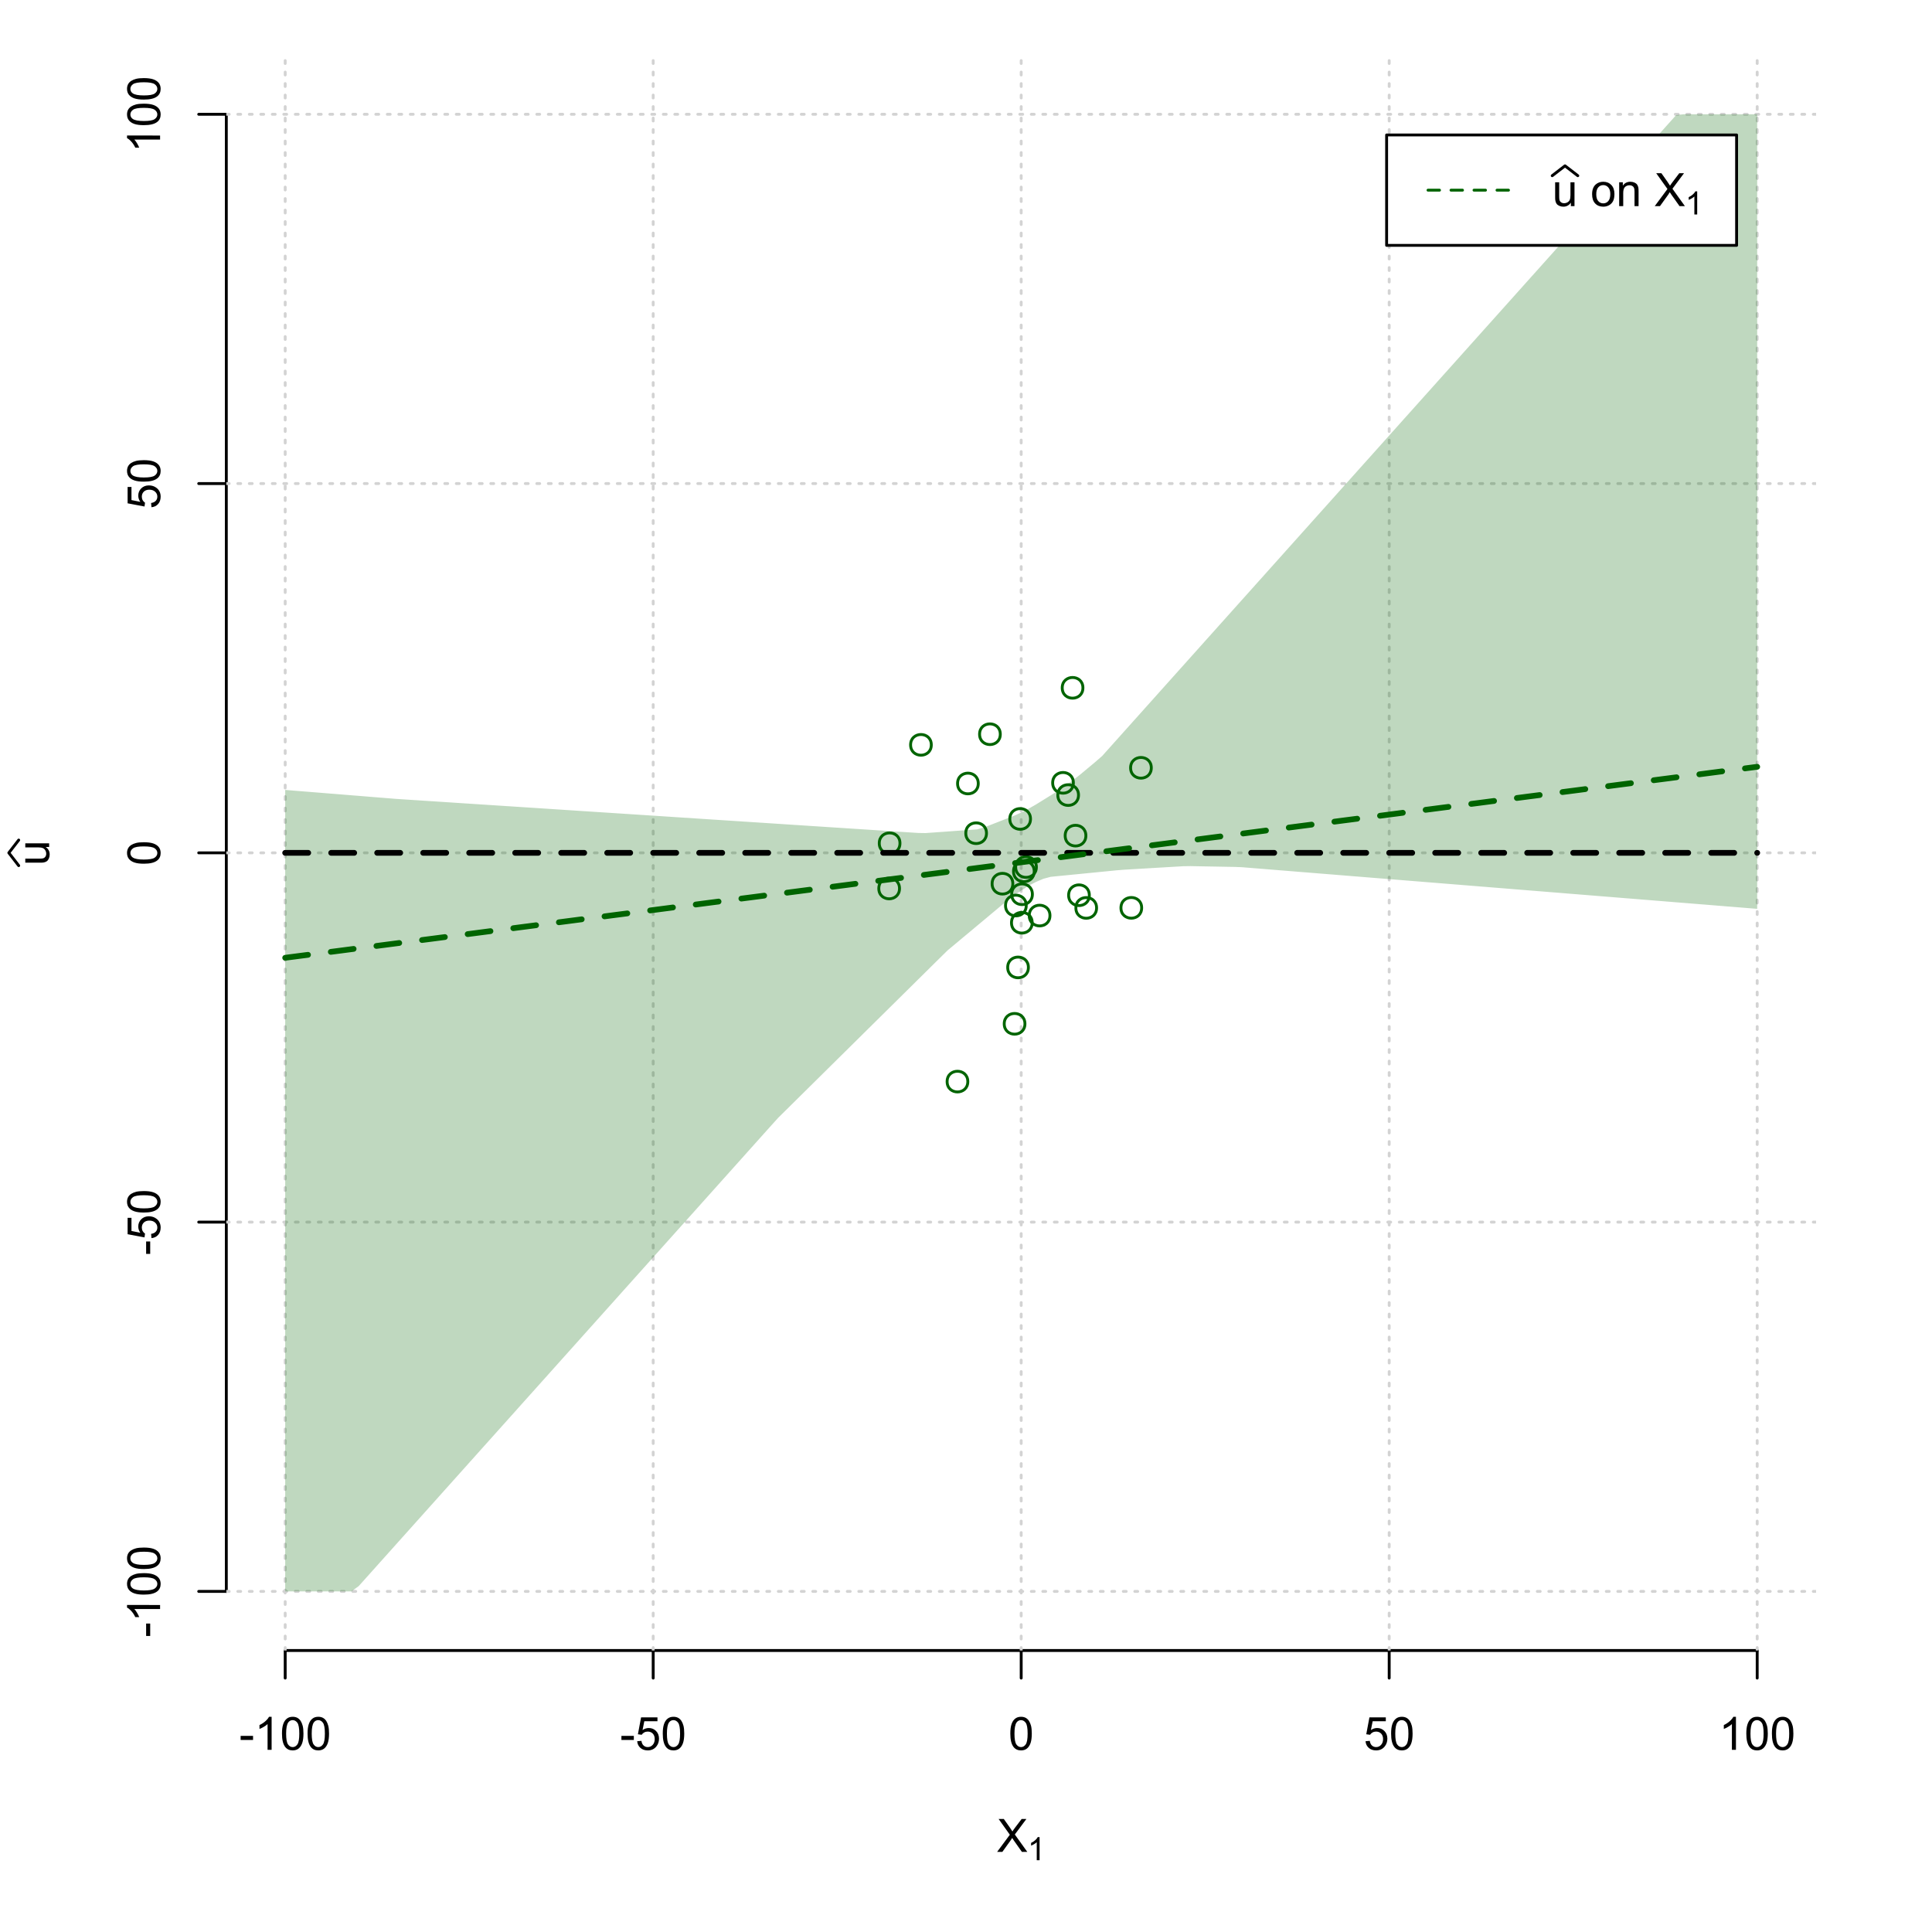 <?xml version="1.0" encoding="UTF-8"?>
<svg xmlns="http://www.w3.org/2000/svg" xmlns:xlink="http://www.w3.org/1999/xlink" width="504pt" height="504pt" viewBox="0 0 504 504" version="1.1">
<defs>
<g>
<symbol overflow="visible" id="glyph0-0">
<path style="stroke:none;" d="M 1.5 0 L 1.5 -7.5 L 7.5 -7.5 L 7.5 0 Z M 1.688 -0.188 L 7.312 -0.188 L 7.312 -7.312 L 1.688 -7.312 Z M 1.688 -0.188 "/>
</symbol>
<symbol overflow="visible" id="glyph0-1">
<path style="stroke:none;" d="M 0.055 0 L 3.375 -4.477 L 0.445 -8.59 L 1.797 -8.59 L 3.359 -6.387 C 3.68 -5.93 3.91 -5.578 4.047 -5.332 C 4.238 -5.645 4.465 -5.969 4.727 -6.312 L 6.457 -8.59 L 7.695 -8.59 L 4.676 -4.539 L 7.93 0 L 6.523 0 L 4.359 -3.062 C 4.238 -3.238 4.113 -3.43 3.984 -3.641 C 3.789 -3.324 3.652 -3.109 3.574 -2.992 L 1.418 0 Z M 0.055 0 "/>
</symbol>
<symbol overflow="visible" id="glyph0-2">
<path style="stroke:none;" d="M 0.383 -2.578 L 0.383 -3.641 L 3.621 -3.641 L 3.621 -2.578 Z M 0.383 -2.578 "/>
</symbol>
<symbol overflow="visible" id="glyph0-3">
<path style="stroke:none;" d="M 4.469 0 L 3.414 0 L 3.414 -6.719 C 3.16 -6.477 2.828 -6.234 2.414 -5.996 C 2 -5.75 1.629 -5.57 1.305 -5.449 L 1.305 -6.469 C 1.895 -6.742 2.41 -7.078 2.852 -7.477 C 3.293 -7.871 3.605 -8.254 3.789 -8.625 L 4.469 -8.625 Z M 4.469 0 "/>
</symbol>
<symbol overflow="visible" id="glyph0-4">
<path style="stroke:none;" d="M 0.5 -4.234 C 0.496 -5.246 0.602 -6.062 0.812 -6.688 C 1.02 -7.305 1.328 -7.785 1.742 -8.121 C 2.148 -8.457 2.668 -8.625 3.297 -8.625 C 3.758 -8.625 4.164 -8.531 4.512 -8.348 C 4.855 -8.16 5.141 -7.891 5.371 -7.543 C 5.594 -7.191 5.773 -6.766 5.906 -6.266 C 6.035 -5.762 6.098 -5.086 6.102 -4.234 C 6.098 -3.227 5.996 -2.414 5.789 -1.797 C 5.578 -1.176 5.266 -0.695 4.859 -0.359 C 4.445 -0.02 3.926 0.145 3.297 0.148 C 2.465 0.145 1.816 -0.148 1.348 -0.742 C 0.781 -1.457 0.496 -2.621 0.5 -4.234 Z M 1.582 -4.234 C 1.582 -2.824 1.746 -1.887 2.074 -1.418 C 2.402 -0.949 2.809 -0.715 3.297 -0.719 C 3.777 -0.715 4.184 -0.949 4.52 -1.422 C 4.848 -1.887 5.016 -2.824 5.016 -4.234 C 5.016 -5.648 4.848 -6.59 4.52 -7.055 C 4.184 -7.516 3.773 -7.746 3.289 -7.75 C 2.801 -7.746 2.414 -7.543 2.125 -7.137 C 1.762 -6.613 1.582 -5.645 1.582 -4.234 Z M 1.582 -4.234 "/>
</symbol>
<symbol overflow="visible" id="glyph0-5">
<path style="stroke:none;" d="M 0.5 -2.25 L 1.605 -2.344 C 1.684 -1.805 1.871 -1.398 2.176 -1.125 C 2.473 -0.852 2.836 -0.715 3.258 -0.719 C 3.766 -0.715 4.195 -0.906 4.547 -1.293 C 4.898 -1.672 5.074 -2.18 5.074 -2.82 C 5.074 -3.414 4.902 -3.891 4.566 -4.242 C 4.227 -4.59 3.785 -4.762 3.242 -4.766 C 2.898 -4.762 2.594 -4.684 2.32 -4.531 C 2.047 -4.375 1.832 -4.176 1.676 -3.93 L 0.688 -4.062 L 1.516 -8.473 L 5.789 -8.473 L 5.789 -7.465 L 2.359 -7.465 L 1.898 -5.156 C 2.414 -5.516 2.953 -5.695 3.523 -5.695 C 4.27 -5.695 4.902 -5.434 5.422 -4.914 C 5.934 -4.395 6.191 -3.727 6.195 -2.914 C 6.191 -2.133 5.965 -1.461 5.516 -0.898 C 4.961 -0.199 4.211 0.145 3.258 0.148 C 2.477 0.145 1.836 -0.07 1.344 -0.508 C 0.844 -0.941 0.562 -1.523 0.5 -2.25 Z M 0.5 -2.25 "/>
</symbol>
<symbol overflow="visible" id="glyph0-6">
<path style="stroke:none;" d="M 4.867 0 L 4.867 -0.914 C 4.379 -0.211 3.723 0.141 2.895 0.141 C 2.527 0.141 2.184 0.07 1.867 -0.07 C 1.547 -0.211 1.309 -0.387 1.156 -0.602 C 1 -0.812 0.895 -1.074 0.832 -1.383 C 0.785 -1.59 0.762 -1.918 0.766 -2.367 L 0.766 -6.223 L 1.82 -6.223 L 1.82 -2.773 C 1.816 -2.219 1.84 -1.848 1.887 -1.656 C 1.949 -1.379 2.09 -1.16 2.309 -1.004 C 2.523 -0.84 2.789 -0.762 3.105 -0.766 C 3.418 -0.762 3.715 -0.844 3.996 -1.008 C 4.273 -1.172 4.469 -1.391 4.586 -1.672 C 4.699 -1.949 4.758 -2.355 4.758 -2.891 L 4.758 -6.223 L 5.812 -6.223 L 5.812 0 Z M 4.867 0 "/>
</symbol>
<symbol overflow="visible" id="glyph0-7">
<path style="stroke:none;" d=""/>
</symbol>
<symbol overflow="visible" id="glyph0-8">
<path style="stroke:none;" d="M 0.398 -3.109 C 0.398 -4.262 0.719 -5.117 1.359 -5.672 C 1.895 -6.133 2.547 -6.363 3.316 -6.363 C 4.172 -6.363 4.871 -6.082 5.414 -5.52 C 5.953 -4.957 6.223 -4.184 6.227 -3.199 C 6.223 -2.398 6.102 -1.766 5.867 -1.309 C 5.625 -0.848 5.277 -0.492 4.82 -0.238 C 4.359 0.016 3.859 0.141 3.316 0.141 C 2.441 0.141 1.734 -0.137 1.203 -0.695 C 0.664 -1.254 0.398 -2.059 0.398 -3.109 Z M 1.484 -3.109 C 1.48 -2.309 1.656 -1.711 2.004 -1.32 C 2.348 -0.922 2.785 -0.727 3.316 -0.727 C 3.84 -0.727 4.273 -0.926 4.621 -1.324 C 4.969 -1.723 5.145 -2.328 5.145 -3.148 C 5.145 -3.914 4.969 -4.496 4.617 -4.895 C 4.266 -5.289 3.832 -5.488 3.316 -5.492 C 2.785 -5.488 2.348 -5.293 2.004 -4.898 C 1.656 -4.5 1.48 -3.902 1.484 -3.109 Z M 1.484 -3.109 "/>
</symbol>
<symbol overflow="visible" id="glyph0-9">
<path style="stroke:none;" d="M 0.789 0 L 0.789 -6.223 L 1.742 -6.223 L 1.742 -5.336 C 2.195 -6.02 2.855 -6.363 3.719 -6.363 C 4.09 -6.363 4.434 -6.293 4.754 -6.16 C 5.066 -6.023 5.305 -5.848 5.461 -5.633 C 5.617 -5.41 5.727 -5.152 5.789 -4.852 C 5.828 -4.656 5.848 -4.312 5.848 -3.828 L 5.848 0 L 4.793 0 L 4.793 -3.785 C 4.793 -4.215 4.75 -4.535 4.668 -4.75 C 4.586 -4.961 4.441 -5.129 4.234 -5.258 C 4.023 -5.383 3.777 -5.449 3.5 -5.449 C 3.047 -5.449 2.66 -5.305 2.332 -5.02 C 2.004 -4.734 1.84 -4.195 1.844 -3.398 L 1.844 0 Z M 0.789 0 "/>
</symbol>
<symbol overflow="visible" id="glyph1-0">
<path style="stroke:none;" d="M 1.051 0 L 1.051 -5.25 L 5.25 -5.25 L 5.25 0 Z M 1.18 -0.133 L 5.117 -0.133 L 5.117 -5.117 L 1.18 -5.117 Z M 1.18 -0.133 "/>
</symbol>
<symbol overflow="visible" id="glyph1-1">
<path style="stroke:none;" d="M 3.129 0 L 2.391 0 L 2.391 -4.703 C 2.211 -4.531 1.977 -4.363 1.691 -4.195 C 1.398 -4.023 1.141 -3.895 0.914 -3.812 L 0.914 -4.527 C 1.328 -4.719 1.688 -4.953 1.996 -5.234 C 2.305 -5.508 2.523 -5.777 2.652 -6.039 L 3.129 -6.039 Z M 3.129 0 "/>
</symbol>
<symbol overflow="visible" id="glyph2-0">
<path style="stroke:none;" d="M 0 -1.5 L -7.5 -1.5 L -7.5 -7.5 L 0 -7.5 Z M -0.188 -1.688 L -0.188 -7.312 L -7.312 -7.312 L -7.312 -1.688 Z M -0.188 -1.688 "/>
</symbol>
<symbol overflow="visible" id="glyph2-1">
<path style="stroke:none;" d="M 0 -4.867 L -0.914 -4.867 C -0.211 -4.379 0.141 -3.723 0.141 -2.895 C 0.141 -2.527 0.07 -2.184 -0.07 -1.867 C -0.211 -1.547 -0.387 -1.309 -0.598 -1.156 C -0.809 -1 -1.07 -0.895 -1.383 -0.832 C -1.59 -0.789 -1.918 -0.766 -2.367 -0.77 L -6.223 -0.77 L -6.223 -1.824 L -2.773 -1.824 C -2.219 -1.82 -1.848 -1.844 -1.656 -1.887 C -1.379 -1.949 -1.16 -2.09 -1.004 -2.309 C -0.84 -2.523 -0.762 -2.789 -0.766 -3.105 C -0.762 -3.418 -0.844 -3.715 -1.008 -3.996 C -1.172 -4.273 -1.391 -4.469 -1.672 -4.586 C -1.945 -4.699 -2.352 -4.758 -2.887 -4.758 L -6.223 -4.758 L -6.223 -5.812 L 0 -5.812 Z M 0 -4.867 "/>
</symbol>
<symbol overflow="visible" id="glyph2-2">
<path style="stroke:none;" d="M -2.578 -0.383 L -3.641 -0.383 L -3.641 -3.621 L -2.578 -3.621 Z M -2.578 -0.383 "/>
</symbol>
<symbol overflow="visible" id="glyph2-3">
<path style="stroke:none;" d="M 0 -4.469 L 0 -3.414 L -6.719 -3.418 C -6.477 -3.16 -6.234 -2.828 -5.996 -2.418 C -5.75 -2.004 -5.57 -1.633 -5.449 -1.309 L -6.469 -1.309 C -6.742 -1.895 -7.078 -2.41 -7.477 -2.852 C -7.871 -3.293 -8.254 -3.605 -8.625 -3.793 L -8.625 -4.473 Z M 0 -4.469 "/>
</symbol>
<symbol overflow="visible" id="glyph2-4">
<path style="stroke:none;" d="M -4.234 -0.5 C -5.246 -0.496 -6.062 -0.602 -6.688 -0.812 C -7.305 -1.02 -7.785 -1.328 -8.121 -1.742 C -8.457 -2.152 -8.625 -2.672 -8.625 -3.301 C -8.625 -3.758 -8.531 -4.164 -8.348 -4.512 C -8.16 -4.859 -7.891 -5.145 -7.543 -5.371 C -7.191 -5.594 -6.766 -5.773 -6.266 -5.906 C -5.762 -6.035 -5.086 -6.098 -4.234 -6.102 C -3.223 -6.098 -2.41 -5.996 -1.793 -5.789 C -1.176 -5.578 -0.695 -5.266 -0.359 -4.859 C -0.02 -4.445 0.145 -3.926 0.148 -3.297 C 0.145 -2.465 -0.148 -1.816 -0.742 -1.348 C -1.457 -0.781 -2.621 -0.496 -4.234 -0.5 Z M -4.234 -1.582 C -2.824 -1.582 -1.887 -1.746 -1.418 -2.074 C -0.949 -2.402 -0.715 -2.809 -0.719 -3.297 C -0.715 -3.777 -0.949 -4.184 -1.422 -4.52 C -1.887 -4.848 -2.824 -5.016 -4.234 -5.016 C -5.648 -5.016 -6.59 -4.848 -7.055 -4.52 C -7.516 -4.188 -7.746 -3.777 -7.75 -3.289 C -7.746 -2.801 -7.543 -2.414 -7.137 -2.129 C -6.613 -1.762 -5.645 -1.582 -4.234 -1.582 Z M -4.234 -1.582 "/>
</symbol>
<symbol overflow="visible" id="glyph2-5">
<path style="stroke:none;" d="M -2.25 -0.5 L -2.344 -1.605 C -1.805 -1.684 -1.398 -1.871 -1.125 -2.176 C -0.852 -2.473 -0.715 -2.836 -0.719 -3.258 C -0.715 -3.766 -0.906 -4.195 -1.293 -4.547 C -1.672 -4.898 -2.18 -5.074 -2.816 -5.074 C -3.414 -5.074 -3.891 -4.902 -4.242 -4.566 C -4.59 -4.227 -4.762 -3.785 -4.766 -3.242 C -4.762 -2.898 -4.684 -2.594 -4.531 -2.32 C -4.375 -2.047 -4.176 -1.832 -3.93 -1.676 L -4.062 -0.688 L -8.473 -1.52 L -8.473 -5.789 L -7.465 -5.789 L -7.465 -2.363 L -5.156 -1.898 C -5.516 -2.414 -5.695 -2.953 -5.695 -3.523 C -5.695 -4.27 -5.434 -4.902 -4.914 -5.422 C -4.395 -5.934 -3.727 -6.191 -2.91 -6.195 C -2.133 -6.191 -1.461 -5.965 -0.895 -5.516 C -0.199 -4.961 0.145 -4.211 0.148 -3.258 C 0.145 -2.477 -0.07 -1.836 -0.508 -1.344 C -0.941 -0.848 -1.523 -0.566 -2.25 -0.5 Z M -2.25 -0.5 "/>
</symbol>
</g>
<clipPath id="clip1">
  <path d="M 74 14.398 L 75 14.398 L 75 430.559 L 74 430.559 Z M 74 14.398 "/>
</clipPath>
<clipPath id="clip2">
  <path d="M 170 14.398 L 171 14.398 L 171 430.559 L 170 430.559 Z M 170 14.398 "/>
</clipPath>
<clipPath id="clip3">
  <path d="M 266 14.398 L 267 14.398 L 267 430.559 L 266 430.559 Z M 266 14.398 "/>
</clipPath>
<clipPath id="clip4">
  <path d="M 362 14.398 L 363 14.398 L 363 430.559 L 362 430.559 Z M 362 14.398 "/>
</clipPath>
<clipPath id="clip5">
  <path d="M 458 14.398 L 459 14.398 L 459 430.559 L 458 430.559 Z M 458 14.398 "/>
</clipPath>
<clipPath id="clip6">
  <path d="M 59.039 414 L 473.758 414 L 473.758 416 L 59.039 416 Z M 59.039 414 "/>
</clipPath>
<clipPath id="clip7">
  <path d="M 59.039 318 L 473.758 318 L 473.758 320 L 59.039 320 Z M 59.039 318 "/>
</clipPath>
<clipPath id="clip8">
  <path d="M 59.039 222 L 473.758 222 L 473.758 223 L 59.039 223 Z M 59.039 222 "/>
</clipPath>
<clipPath id="clip9">
  <path d="M 59.039 125 L 473.758 125 L 473.758 127 L 59.039 127 Z M 59.039 125 "/>
</clipPath>
<clipPath id="clip10">
  <path d="M 59.039 29 L 473.758 29 L 473.758 31 L 59.039 31 Z M 59.039 29 "/>
</clipPath>
</defs>
<g id="surface1656">
<rect x="0" y="0" width="504" height="504" style="fill:rgb(100%,100%,100%);fill-opacity:1;stroke:none;"/>
<g style="fill:rgb(0%,0%,0%);fill-opacity:1;">
  <use xlink:href="#glyph0-1" x="260.062" y="483.102"/>
</g>
<g style="fill:rgb(0%,0%,0%);fill-opacity:1;">
  <use xlink:href="#glyph1-1" x="268.066" y="485.281"/>
</g>
<g style="fill:rgb(0%,0%,0%);fill-opacity:1;">
  <use xlink:href="#glyph2-1" x="12.82" y="225.816"/>
</g>
<path style="fill:none;stroke-width:0.75;stroke-linecap:round;stroke-linejoin:round;stroke:rgb(0%,0%,0%);stroke-opacity:1;stroke-miterlimit:10;" d="M 4.879 225.816 L 2.301 222.48 L 4.879 219.145 "/>
<path style="fill:none;stroke-width:0.75;stroke-linecap:round;stroke-linejoin:round;stroke:rgb(0%,0%,0%);stroke-opacity:1;stroke-miterlimit:10;" d="M 74.398 430.559 L 458.398 430.559 "/>
<path style="fill:none;stroke-width:0.75;stroke-linecap:round;stroke-linejoin:round;stroke:rgb(0%,0%,0%);stroke-opacity:1;stroke-miterlimit:10;" d="M 74.398 430.559 L 74.398 437.762 "/>
<path style="fill:none;stroke-width:0.75;stroke-linecap:round;stroke-linejoin:round;stroke:rgb(0%,0%,0%);stroke-opacity:1;stroke-miterlimit:10;" d="M 170.398 430.559 L 170.398 437.762 "/>
<path style="fill:none;stroke-width:0.75;stroke-linecap:round;stroke-linejoin:round;stroke:rgb(0%,0%,0%);stroke-opacity:1;stroke-miterlimit:10;" d="M 266.398 430.559 L 266.398 437.762 "/>
<path style="fill:none;stroke-width:0.75;stroke-linecap:round;stroke-linejoin:round;stroke:rgb(0%,0%,0%);stroke-opacity:1;stroke-miterlimit:10;" d="M 362.398 430.559 L 362.398 437.762 "/>
<path style="fill:none;stroke-width:0.75;stroke-linecap:round;stroke-linejoin:round;stroke:rgb(0%,0%,0%);stroke-opacity:1;stroke-miterlimit:10;" d="M 458.398 430.559 L 458.398 437.762 "/>
<g style="fill:rgb(0%,0%,0%);fill-opacity:1;">
  <use xlink:href="#glyph0-2" x="62.391" y="456.48"/>
  <use xlink:href="#glyph0-3" x="66.387" y="456.48"/>
  <use xlink:href="#glyph0-4" x="73.061" y="456.48"/>
  <use xlink:href="#glyph0-4" x="79.734" y="456.48"/>
</g>
<g style="fill:rgb(0%,0%,0%);fill-opacity:1;">
  <use xlink:href="#glyph0-2" x="161.727" y="456.48"/>
  <use xlink:href="#glyph0-5" x="165.723" y="456.48"/>
  <use xlink:href="#glyph0-4" x="172.396" y="456.48"/>
</g>
<g style="fill:rgb(0%,0%,0%);fill-opacity:1;">
  <use xlink:href="#glyph0-4" x="263.062" y="456.48"/>
</g>
<g style="fill:rgb(0%,0%,0%);fill-opacity:1;">
  <use xlink:href="#glyph0-5" x="355.727" y="456.48"/>
  <use xlink:href="#glyph0-4" x="362.4" y="456.48"/>
</g>
<g style="fill:rgb(0%,0%,0%);fill-opacity:1;">
  <use xlink:href="#glyph0-3" x="448.387" y="456.48"/>
  <use xlink:href="#glyph0-4" x="455.061" y="456.48"/>
  <use xlink:href="#glyph0-4" x="461.734" y="456.48"/>
</g>
<path style="fill:none;stroke-width:0.75;stroke-linecap:round;stroke-linejoin:round;stroke:rgb(0%,0%,0%);stroke-opacity:1;stroke-miterlimit:10;" d="M 59.039 415.148 L 59.039 29.812 "/>
<path style="fill:none;stroke-width:0.75;stroke-linecap:round;stroke-linejoin:round;stroke:rgb(0%,0%,0%);stroke-opacity:1;stroke-miterlimit:10;" d="M 59.039 415.148 L 51.84 415.148 "/>
<path style="fill:none;stroke-width:0.75;stroke-linecap:round;stroke-linejoin:round;stroke:rgb(0%,0%,0%);stroke-opacity:1;stroke-miterlimit:10;" d="M 59.039 318.812 L 51.84 318.812 "/>
<path style="fill:none;stroke-width:0.75;stroke-linecap:round;stroke-linejoin:round;stroke:rgb(0%,0%,0%);stroke-opacity:1;stroke-miterlimit:10;" d="M 59.039 222.48 L 51.84 222.48 "/>
<path style="fill:none;stroke-width:0.75;stroke-linecap:round;stroke-linejoin:round;stroke:rgb(0%,0%,0%);stroke-opacity:1;stroke-miterlimit:10;" d="M 59.039 126.148 L 51.84 126.148 "/>
<path style="fill:none;stroke-width:0.75;stroke-linecap:round;stroke-linejoin:round;stroke:rgb(0%,0%,0%);stroke-opacity:1;stroke-miterlimit:10;" d="M 59.039 29.812 L 51.84 29.812 "/>
<g style="fill:rgb(0%,0%,0%);fill-opacity:1;">
  <use xlink:href="#glyph2-2" x="41.762" y="427.156"/>
  <use xlink:href="#glyph2-3" x="41.762" y="423.16"/>
  <use xlink:href="#glyph2-4" x="41.762" y="416.486"/>
  <use xlink:href="#glyph2-4" x="41.762" y="409.812"/>
</g>
<g style="fill:rgb(0%,0%,0%);fill-opacity:1;">
  <use xlink:href="#glyph2-2" x="41.762" y="327.484"/>
  <use xlink:href="#glyph2-5" x="41.762" y="323.488"/>
  <use xlink:href="#glyph2-4" x="41.762" y="316.814"/>
</g>
<g style="fill:rgb(0%,0%,0%);fill-opacity:1;">
  <use xlink:href="#glyph2-4" x="41.762" y="225.816"/>
</g>
<g style="fill:rgb(0%,0%,0%);fill-opacity:1;">
  <use xlink:href="#glyph2-5" x="41.762" y="132.82"/>
  <use xlink:href="#glyph2-4" x="41.762" y="126.146"/>
</g>
<g style="fill:rgb(0%,0%,0%);fill-opacity:1;">
  <use xlink:href="#glyph2-3" x="41.762" y="39.824"/>
  <use xlink:href="#glyph2-4" x="41.762" y="33.15"/>
  <use xlink:href="#glyph2-4" x="41.762" y="26.477"/>
</g>
<g clip-path="url(#clip1)" clip-rule="nonzero">
<path style="fill:none;stroke-width:0.75;stroke-linecap:round;stroke-linejoin:round;stroke:rgb(82.745%,82.745%,82.745%);stroke-opacity:1;stroke-dasharray:0.75,2.25;stroke-miterlimit:10;" d="M 74.398 430.559 L 74.398 14.398 "/>
</g>
<g clip-path="url(#clip2)" clip-rule="nonzero">
<path style="fill:none;stroke-width:0.75;stroke-linecap:round;stroke-linejoin:round;stroke:rgb(82.745%,82.745%,82.745%);stroke-opacity:1;stroke-dasharray:0.75,2.25;stroke-miterlimit:10;" d="M 170.398 430.559 L 170.398 14.398 "/>
</g>
<g clip-path="url(#clip3)" clip-rule="nonzero">
<path style="fill:none;stroke-width:0.75;stroke-linecap:round;stroke-linejoin:round;stroke:rgb(82.745%,82.745%,82.745%);stroke-opacity:1;stroke-dasharray:0.75,2.25;stroke-miterlimit:10;" d="M 266.398 430.559 L 266.398 14.398 "/>
</g>
<g clip-path="url(#clip4)" clip-rule="nonzero">
<path style="fill:none;stroke-width:0.75;stroke-linecap:round;stroke-linejoin:round;stroke:rgb(82.745%,82.745%,82.745%);stroke-opacity:1;stroke-dasharray:0.75,2.25;stroke-miterlimit:10;" d="M 362.398 430.559 L 362.398 14.398 "/>
</g>
<g clip-path="url(#clip5)" clip-rule="nonzero">
<path style="fill:none;stroke-width:0.75;stroke-linecap:round;stroke-linejoin:round;stroke:rgb(82.745%,82.745%,82.745%);stroke-opacity:1;stroke-dasharray:0.75,2.25;stroke-miterlimit:10;" d="M 458.398 430.559 L 458.398 14.398 "/>
</g>
<g clip-path="url(#clip6)" clip-rule="nonzero">
<path style="fill:none;stroke-width:0.75;stroke-linecap:round;stroke-linejoin:round;stroke:rgb(82.745%,82.745%,82.745%);stroke-opacity:1;stroke-dasharray:0.75,2.25;stroke-miterlimit:10;" d="M 59.039 415.148 L 473.762 415.148 "/>
</g>
<g clip-path="url(#clip7)" clip-rule="nonzero">
<path style="fill:none;stroke-width:0.75;stroke-linecap:round;stroke-linejoin:round;stroke:rgb(82.745%,82.745%,82.745%);stroke-opacity:1;stroke-dasharray:0.75,2.25;stroke-miterlimit:10;" d="M 59.039 318.812 L 473.762 318.812 "/>
</g>
<g clip-path="url(#clip8)" clip-rule="nonzero">
<path style="fill:none;stroke-width:0.75;stroke-linecap:round;stroke-linejoin:round;stroke:rgb(82.745%,82.745%,82.745%);stroke-opacity:1;stroke-dasharray:0.75,2.25;stroke-miterlimit:10;" d="M 59.039 222.48 L 473.762 222.48 "/>
</g>
<g clip-path="url(#clip9)" clip-rule="nonzero">
<path style="fill:none;stroke-width:0.75;stroke-linecap:round;stroke-linejoin:round;stroke:rgb(82.745%,82.745%,82.745%);stroke-opacity:1;stroke-dasharray:0.75,2.25;stroke-miterlimit:10;" d="M 59.039 126.148 L 473.762 126.148 "/>
</g>
<g clip-path="url(#clip10)" clip-rule="nonzero">
<path style="fill:none;stroke-width:0.75;stroke-linecap:round;stroke-linejoin:round;stroke:rgb(82.745%,82.745%,82.745%);stroke-opacity:1;stroke-dasharray:0.75,2.25;stroke-miterlimit:10;" d="M 59.039 29.812 L 473.762 29.812 "/>
</g>
<path style=" stroke:none;fill-rule:nonzero;fill:rgb(0%,39.216%,0%);fill-opacity:0.251;" d="M 74.398 190.559 L 74.398 206.066 L 76.32 206.223 L 78.238 206.379 L 80.16 206.535 L 82.078 206.688 L 85.922 207 L 87.84 207.152 L 89.762 207.309 L 91.68 207.465 L 93.602 207.617 L 95.52 207.773 L 97.441 207.93 L 99.359 208.086 L 101.281 208.238 L 103.199 208.395 L 105.121 208.523 L 107.039 208.648 L 108.961 208.773 L 110.879 208.898 L 112.801 209.023 L 114.719 209.148 L 116.641 209.273 L 118.559 209.402 L 120.48 209.527 L 122.398 209.652 L 124.32 209.777 L 126.238 209.902 L 128.16 210.027 L 130.078 210.152 L 133.922 210.402 L 135.84 210.527 L 137.762 210.652 L 139.68 210.777 L 141.602 210.902 L 143.52 211.027 L 145.441 211.152 L 147.359 211.281 L 149.281 211.406 L 151.199 211.531 L 153.121 211.656 L 155.039 211.781 L 156.961 211.906 L 158.879 212.031 L 160.801 212.156 L 162.719 212.281 L 164.641 212.406 L 166.559 212.531 L 168.48 212.656 L 170.398 212.781 L 172.32 212.906 L 174.238 213.031 L 176.16 213.16 L 178.078 213.285 L 181.922 213.535 L 183.84 213.66 L 185.762 213.785 L 187.68 213.91 L 189.602 214.035 L 191.52 214.16 L 193.441 214.285 L 195.359 214.41 L 197.281 214.535 L 199.199 214.66 L 201.121 214.785 L 203.039 214.91 L 204.961 215.039 L 206.879 215.164 L 208.801 215.289 L 210.719 215.414 L 212.641 215.539 L 214.559 215.664 L 216.48 215.789 L 218.398 215.914 L 220.32 216.039 L 222.238 216.164 L 224.16 216.289 L 226.078 216.414 L 229.922 216.664 L 231.84 216.789 L 233.762 216.918 L 235.68 217.043 L 237.602 217.168 L 239.52 217.293 L 241.441 217.324 L 243.359 217.188 L 245.281 217.051 L 247.199 216.914 L 249.121 216.773 L 251.039 216.637 L 252.961 216.5 L 254.879 216.363 L 256.801 215.82 L 258.719 215.074 L 260.641 214.324 L 262.559 213.574 L 264.48 212.824 L 266.398 211.973 L 268.32 210.973 L 270.238 209.875 L 272.16 208.688 L 274.078 207.5 L 276 206.309 L 277.922 205.027 L 279.84 203.566 L 281.762 202.082 L 283.68 200.48 L 285.602 198.883 L 287.52 197.215 L 289.441 195.07 L 291.359 192.926 L 293.281 190.781 L 295.199 188.641 L 297.121 186.496 L 299.039 184.352 L 300.961 182.207 L 302.879 180.062 L 304.801 177.918 L 306.719 175.777 L 308.641 173.633 L 310.559 171.488 L 312.48 169.344 L 314.398 167.199 L 316.32 165.059 L 318.238 162.914 L 320.16 160.77 L 322.078 158.625 L 324 156.48 L 325.922 154.34 L 327.84 152.195 L 329.762 150.051 L 331.68 147.906 L 333.602 145.762 L 335.52 143.617 L 337.441 141.477 L 339.359 139.332 L 341.281 137.188 L 343.199 135.043 L 345.121 132.898 L 347.039 130.758 L 348.961 128.613 L 350.879 126.469 L 352.801 124.324 L 354.719 122.18 L 356.641 120.035 L 358.559 117.895 L 360.48 115.75 L 362.398 113.605 L 364.32 111.461 L 366.238 109.316 L 368.16 107.176 L 370.078 105.031 L 373.922 100.742 L 375.84 98.598 L 377.762 96.453 L 379.68 94.312 L 381.602 92.168 L 383.52 90.023 L 385.441 87.879 L 387.359 85.734 L 389.281 83.594 L 391.199 81.449 L 393.121 79.305 L 395.039 77.16 L 396.961 75.016 L 398.879 72.871 L 400.801 70.73 L 402.719 68.586 L 404.641 66.441 L 406.559 64.297 L 408.48 62.152 L 410.398 60.012 L 412.32 57.867 L 414.238 55.723 L 416.16 53.578 L 418.078 51.434 L 420 49.293 L 421.922 47.148 L 423.84 45.004 L 425.762 42.859 L 427.68 40.715 L 429.602 38.57 L 431.52 36.43 L 433.441 34.285 L 435.359 32.141 L 437.281 29.996 L 439.199 29.812 L 458.398 29.812 L 458.398 252.598 L 458.398 237.086 L 456.48 236.934 L 454.559 236.777 L 452.641 236.621 L 450.719 236.469 L 448.801 236.312 L 446.879 236.156 L 444.961 236 L 443.039 235.848 L 441.121 235.691 L 439.199 235.535 L 437.281 235.383 L 435.359 235.227 L 433.441 235.07 L 431.52 234.914 L 429.602 234.762 L 427.68 234.605 L 425.762 234.449 L 423.84 234.297 L 421.922 234.141 L 420 233.984 L 418.078 233.832 L 416.16 233.676 L 414.238 233.52 L 412.32 233.363 L 410.398 233.211 L 408.48 233.055 L 406.559 232.898 L 404.641 232.746 L 402.719 232.59 L 400.801 232.434 L 398.879 232.281 L 396.961 232.125 L 395.039 231.969 L 393.121 231.812 L 391.199 231.66 L 389.281 231.504 L 387.359 231.348 L 385.441 231.195 L 383.52 231.039 L 381.602 230.883 L 379.68 230.727 L 377.762 230.574 L 375.84 230.418 L 373.922 230.262 L 372 230.109 L 370.078 229.953 L 368.16 229.797 L 366.238 229.645 L 364.32 229.488 L 362.398 229.332 L 360.48 229.176 L 358.559 229.023 L 356.641 228.867 L 354.719 228.711 L 352.801 228.559 L 350.879 228.402 L 348.961 228.246 L 347.039 228.09 L 345.121 227.938 L 343.199 227.781 L 341.281 227.625 L 339.359 227.473 L 337.441 227.316 L 335.52 227.16 L 333.602 227.008 L 331.68 226.852 L 329.762 226.695 L 327.84 226.539 L 325.922 226.387 L 324 226.23 L 322.078 226.152 L 320.16 226.121 L 318.238 226.086 L 316.32 226.051 L 314.398 226.016 L 312.48 225.98 L 310.559 225.945 L 308.641 225.973 L 306.719 226.086 L 304.801 226.199 L 302.879 226.312 L 300.961 226.426 L 299.039 226.539 L 297.121 226.652 L 295.199 226.766 L 293.281 226.879 L 291.359 227.031 L 289.441 227.223 L 287.52 227.41 L 285.602 227.602 L 283.68 227.789 L 281.762 227.98 L 279.84 228.168 L 277.922 228.359 L 276 228.547 L 274.078 228.738 L 272.16 229.258 L 270.238 230.078 L 268.32 231.074 L 266.398 232.324 L 264.48 233.578 L 262.559 235.094 L 260.641 236.695 L 258.719 238.301 L 256.801 239.906 L 254.879 241.508 L 252.961 243.113 L 251.039 244.715 L 249.121 246.32 L 247.199 247.922 L 245.281 249.809 L 243.359 251.707 L 241.441 253.605 L 239.52 255.504 L 237.602 257.402 L 235.68 259.301 L 233.762 261.195 L 231.84 263.094 L 229.922 264.992 L 226.078 268.789 L 224.16 270.688 L 222.238 272.586 L 220.32 274.484 L 218.398 276.379 L 216.48 278.277 L 214.559 280.176 L 212.641 282.074 L 210.719 283.973 L 208.801 285.871 L 206.879 287.77 L 204.961 289.668 L 203.039 291.562 L 201.121 293.688 L 199.199 295.828 L 197.281 297.973 L 195.359 300.117 L 193.441 302.262 L 191.52 304.406 L 189.602 306.547 L 187.68 308.691 L 185.762 310.836 L 183.84 312.98 L 181.922 315.125 L 180 317.27 L 178.078 319.41 L 176.16 321.555 L 174.238 323.699 L 172.32 325.844 L 170.398 327.988 L 168.48 330.129 L 166.559 332.273 L 164.641 334.418 L 162.719 336.562 L 160.801 338.707 L 158.879 340.852 L 156.961 342.992 L 155.039 345.137 L 153.121 347.281 L 151.199 349.426 L 149.281 351.57 L 147.359 353.711 L 145.441 355.855 L 143.52 358 L 141.602 360.145 L 139.68 362.289 L 137.762 364.43 L 135.84 366.574 L 133.922 368.719 L 130.078 373.008 L 128.16 375.152 L 126.238 377.293 L 124.32 379.438 L 122.398 381.582 L 120.48 383.727 L 118.559 385.871 L 116.641 388.012 L 114.719 390.156 L 112.801 392.301 L 110.879 394.445 L 108.961 396.59 L 107.039 398.734 L 105.121 400.875 L 103.199 403.02 L 101.281 405.164 L 99.359 407.309 L 97.441 409.453 L 95.52 411.594 L 93.602 413.738 L 91.68 415.148 L 74.398 415.148 Z M 74.398 190.559 "/>
<path style="fill:none;stroke-width:0.75;stroke-linecap:round;stroke-linejoin:round;stroke:rgb(0%,39.216%,0%);stroke-opacity:1;stroke-miterlimit:10;" d="M 280.008 204.215 C 280.008 207.816 274.609 207.816 274.609 204.215 C 274.609 200.617 280.008 200.617 280.008 204.215 "/>
<path style="fill:none;stroke-width:0.75;stroke-linecap:round;stroke-linejoin:round;stroke:rgb(0%,39.216%,0%);stroke-opacity:1;stroke-miterlimit:10;" d="M 268.277 252.371 C 268.277 255.973 262.879 255.973 262.879 252.371 C 262.879 248.773 268.277 248.773 268.277 252.371 "/>
<path style="fill:none;stroke-width:0.75;stroke-linecap:round;stroke-linejoin:round;stroke:rgb(0%,39.216%,0%);stroke-opacity:1;stroke-miterlimit:10;" d="M 268.828 213.637 C 268.828 217.238 263.43 217.238 263.43 213.637 C 263.43 210.039 268.828 210.039 268.828 213.637 "/>
<path style="fill:none;stroke-width:0.75;stroke-linecap:round;stroke-linejoin:round;stroke:rgb(0%,39.216%,0%);stroke-opacity:1;stroke-miterlimit:10;" d="M 252.473 282.156 C 252.473 285.754 247.074 285.754 247.074 282.156 C 247.074 278.555 252.473 278.555 252.473 282.156 "/>
<path style="fill:none;stroke-width:0.75;stroke-linecap:round;stroke-linejoin:round;stroke:rgb(0%,39.216%,0%);stroke-opacity:1;stroke-miterlimit:10;" d="M 242.949 194.309 C 242.949 197.91 237.547 197.91 237.547 194.309 C 237.547 190.711 242.949 190.711 242.949 194.309 "/>
<path style="fill:none;stroke-width:0.75;stroke-linecap:round;stroke-linejoin:round;stroke:rgb(0%,39.216%,0%);stroke-opacity:1;stroke-miterlimit:10;" d="M 270.359 226.188 C 270.359 229.789 264.957 229.789 264.957 226.188 C 264.957 222.59 270.359 222.59 270.359 226.188 "/>
<path style="fill:none;stroke-width:0.75;stroke-linecap:round;stroke-linejoin:round;stroke:rgb(0%,39.216%,0%);stroke-opacity:1;stroke-miterlimit:10;" d="M 269.316 233.281 C 269.316 236.883 263.918 236.883 263.918 233.281 C 263.918 229.68 269.316 229.68 269.316 233.281 "/>
<path style="fill:none;stroke-width:0.75;stroke-linecap:round;stroke-linejoin:round;stroke:rgb(0%,39.216%,0%);stroke-opacity:1;stroke-miterlimit:10;" d="M 283.27 217.996 C 283.27 221.594 277.871 221.594 277.871 217.996 C 277.871 214.395 283.27 214.395 283.27 217.996 "/>
<path style="fill:none;stroke-width:0.75;stroke-linecap:round;stroke-linejoin:round;stroke:rgb(0%,39.216%,0%);stroke-opacity:1;stroke-miterlimit:10;" d="M 281.352 207.41 C 281.352 211.008 275.953 211.008 275.953 207.41 C 275.953 203.809 281.352 203.809 281.352 207.41 "/>
<path style="fill:none;stroke-width:0.75;stroke-linecap:round;stroke-linejoin:round;stroke:rgb(0%,39.216%,0%);stroke-opacity:1;stroke-miterlimit:10;" d="M 284.172 233.539 C 284.172 237.137 278.773 237.137 278.773 233.539 C 278.773 229.938 284.172 229.938 284.172 233.539 "/>
<path style="fill:none;stroke-width:0.75;stroke-linecap:round;stroke-linejoin:round;stroke:rgb(0%,39.216%,0%);stroke-opacity:1;stroke-miterlimit:10;" d="M 267.375 267.082 C 267.375 270.684 261.973 270.684 261.973 267.082 C 261.973 263.484 267.375 263.484 267.375 267.082 "/>
<path style="fill:none;stroke-width:0.75;stroke-linecap:round;stroke-linejoin:round;stroke:rgb(0%,39.216%,0%);stroke-opacity:1;stroke-miterlimit:10;" d="M 267.715 236.223 C 267.715 239.824 262.312 239.824 262.312 236.223 C 262.312 232.621 267.715 232.621 267.715 236.223 "/>
<path style="fill:none;stroke-width:0.75;stroke-linecap:round;stroke-linejoin:round;stroke:rgb(0%,39.216%,0%);stroke-opacity:1;stroke-miterlimit:10;" d="M 264.215 230.531 C 264.215 234.133 258.812 234.133 258.812 230.531 C 258.812 226.93 264.215 226.93 264.215 230.531 "/>
<path style="fill:none;stroke-width:0.75;stroke-linecap:round;stroke-linejoin:round;stroke:rgb(0%,39.216%,0%);stroke-opacity:1;stroke-miterlimit:10;" d="M 297.824 236.832 C 297.824 240.43 292.422 240.43 292.422 236.832 C 292.422 233.23 297.824 233.23 297.824 236.832 "/>
<path style="fill:none;stroke-width:0.75;stroke-linecap:round;stroke-linejoin:round;stroke:rgb(0%,39.216%,0%);stroke-opacity:1;stroke-miterlimit:10;" d="M 234.652 231.777 C 234.652 235.375 229.254 235.375 229.254 231.777 C 229.254 228.176 234.652 228.176 234.652 231.777 "/>
<path style="fill:none;stroke-width:0.75;stroke-linecap:round;stroke-linejoin:round;stroke:rgb(0%,39.216%,0%);stroke-opacity:1;stroke-miterlimit:10;" d="M 269.797 227.309 C 269.797 230.906 264.398 230.906 264.398 227.309 C 264.398 223.707 269.797 223.707 269.797 227.309 "/>
<path style="fill:none;stroke-width:0.75;stroke-linecap:round;stroke-linejoin:round;stroke:rgb(0%,39.216%,0%);stroke-opacity:1;stroke-miterlimit:10;" d="M 234.773 219.977 C 234.773 223.578 229.375 223.578 229.375 219.977 C 229.375 216.379 234.773 216.379 234.773 219.977 "/>
<path style="fill:none;stroke-width:0.75;stroke-linecap:round;stroke-linejoin:round;stroke:rgb(0%,39.216%,0%);stroke-opacity:1;stroke-miterlimit:10;" d="M 269.266 240.715 C 269.266 244.312 263.867 244.312 263.867 240.715 C 263.867 237.113 269.266 237.113 269.266 240.715 "/>
<path style="fill:none;stroke-width:0.75;stroke-linecap:round;stroke-linejoin:round;stroke:rgb(0%,39.216%,0%);stroke-opacity:1;stroke-miterlimit:10;" d="M 273.902 238.844 C 273.902 242.441 268.5 242.441 268.5 238.844 C 268.5 235.242 273.902 235.242 273.902 238.844 "/>
<path style="fill:none;stroke-width:0.75;stroke-linecap:round;stroke-linejoin:round;stroke:rgb(0%,39.216%,0%);stroke-opacity:1;stroke-miterlimit:10;" d="M 282.5 179.434 C 282.5 183.031 277.102 183.031 277.102 179.434 C 277.102 175.832 282.5 175.832 282.5 179.434 "/>
<path style="fill:none;stroke-width:0.75;stroke-linecap:round;stroke-linejoin:round;stroke:rgb(0%,39.216%,0%);stroke-opacity:1;stroke-miterlimit:10;" d="M 257.344 217.359 C 257.344 220.961 251.945 220.961 251.945 217.359 C 251.945 213.758 257.344 213.758 257.344 217.359 "/>
<path style="fill:none;stroke-width:0.75;stroke-linecap:round;stroke-linejoin:round;stroke:rgb(0%,39.216%,0%);stroke-opacity:1;stroke-miterlimit:10;" d="M 255.199 204.391 C 255.199 207.988 249.801 207.988 249.801 204.391 C 249.801 200.789 255.199 200.789 255.199 204.391 "/>
<path style="fill:none;stroke-width:0.75;stroke-linecap:round;stroke-linejoin:round;stroke:rgb(0%,39.216%,0%);stroke-opacity:1;stroke-miterlimit:10;" d="M 300.34 200.301 C 300.34 203.898 294.941 203.898 294.941 200.301 C 294.941 196.699 300.34 196.699 300.34 200.301 "/>
<path style="fill:none;stroke-width:0.75;stroke-linecap:round;stroke-linejoin:round;stroke:rgb(0%,39.216%,0%);stroke-opacity:1;stroke-miterlimit:10;" d="M 260.945 191.535 C 260.945 195.137 255.543 195.137 255.543 191.535 C 255.543 187.938 260.945 187.938 260.945 191.535 "/>
<path style="fill:none;stroke-width:0.75;stroke-linecap:round;stroke-linejoin:round;stroke:rgb(0%,39.216%,0%);stroke-opacity:1;stroke-miterlimit:10;" d="M 286.062 236.848 C 286.062 240.445 280.664 240.445 280.664 236.848 C 280.664 233.246 286.062 233.246 286.062 236.848 "/>
<path style="fill:none;stroke-width:1.5;stroke-linecap:round;stroke-linejoin:round;stroke:rgb(0%,0%,0%);stroke-opacity:1;stroke-dasharray:6,6;stroke-miterlimit:10;" d="M 74.398 222.48 L 458.398 222.48 "/>
<path style="fill:none;stroke-width:1.5;stroke-linecap:round;stroke-linejoin:round;stroke:rgb(0%,39.216%,0%);stroke-opacity:1;stroke-dasharray:6,6;stroke-miterlimit:10;" d="M 74.398 249.855 L 76.32 249.605 L 78.238 249.355 L 80.16 249.109 L 82.078 248.859 L 85.922 248.359 L 87.84 248.113 L 89.762 247.863 L 91.68 247.613 L 93.602 247.363 L 95.52 247.117 L 97.441 246.867 L 99.359 246.617 L 101.281 246.367 L 103.199 246.117 L 105.121 245.871 L 107.039 245.621 L 108.961 245.371 L 110.879 245.121 L 112.801 244.875 L 114.719 244.625 L 116.641 244.375 L 118.559 244.125 L 120.48 243.879 L 122.398 243.629 L 124.32 243.379 L 126.238 243.129 L 128.16 242.879 L 130.078 242.633 L 133.922 242.133 L 135.84 241.883 L 137.762 241.637 L 139.68 241.387 L 141.602 241.137 L 143.52 240.887 L 145.441 240.641 L 147.359 240.391 L 149.281 240.141 L 151.199 239.891 L 153.121 239.645 L 155.039 239.395 L 156.961 239.145 L 158.879 238.895 L 160.801 238.645 L 162.719 238.398 L 164.641 238.148 L 166.559 237.898 L 168.48 237.648 L 170.398 237.402 L 172.32 237.152 L 174.238 236.902 L 176.16 236.652 L 178.078 236.406 L 181.922 235.906 L 183.84 235.656 L 185.762 235.406 L 187.68 235.16 L 189.602 234.91 L 191.52 234.66 L 193.441 234.41 L 195.359 234.164 L 197.281 233.914 L 199.199 233.664 L 201.121 233.414 L 203.039 233.168 L 204.961 232.918 L 206.879 232.668 L 208.801 232.418 L 210.719 232.168 L 212.641 231.922 L 214.559 231.672 L 216.48 231.422 L 218.398 231.172 L 220.32 230.926 L 222.238 230.676 L 224.16 230.426 L 226.078 230.176 L 228 229.93 L 229.922 229.68 L 231.84 229.43 L 233.762 229.18 L 235.68 228.934 L 237.602 228.684 L 239.52 228.434 L 241.441 228.184 L 243.359 227.934 L 245.281 227.688 L 247.199 227.438 L 249.121 227.188 L 251.039 226.938 L 252.961 226.691 L 254.879 226.441 L 256.801 226.191 L 258.719 225.941 L 260.641 225.695 L 262.559 225.445 L 264.48 225.195 L 266.398 224.945 L 268.32 224.695 L 270.238 224.449 L 272.16 224.199 L 274.078 223.949 L 276 223.699 L 277.922 223.453 L 279.84 223.203 L 281.762 222.953 L 283.68 222.703 L 285.602 222.457 L 287.52 222.207 L 289.441 221.957 L 291.359 221.707 L 293.281 221.457 L 295.199 221.211 L 297.121 220.961 L 299.039 220.711 L 300.961 220.461 L 302.879 220.215 L 304.801 219.965 L 306.719 219.715 L 308.641 219.465 L 310.559 219.219 L 312.48 218.969 L 314.398 218.719 L 316.32 218.469 L 318.238 218.223 L 320.16 217.973 L 322.078 217.723 L 325.922 217.223 L 327.84 216.977 L 329.762 216.727 L 331.68 216.477 L 333.602 216.227 L 335.52 215.98 L 337.441 215.73 L 339.359 215.48 L 341.281 215.23 L 343.199 214.984 L 345.121 214.734 L 347.039 214.484 L 348.961 214.234 L 350.879 213.984 L 352.801 213.738 L 354.719 213.488 L 356.641 213.238 L 358.559 212.988 L 360.48 212.742 L 362.398 212.492 L 364.32 212.242 L 366.238 211.992 L 368.16 211.746 L 370.078 211.496 L 373.922 210.996 L 375.84 210.746 L 377.762 210.5 L 379.68 210.25 L 381.602 210 L 383.52 209.75 L 385.441 209.504 L 387.359 209.254 L 389.281 209.004 L 391.199 208.754 L 393.121 208.508 L 395.039 208.258 L 396.961 208.008 L 398.879 207.758 L 400.801 207.512 L 402.719 207.262 L 404.641 207.012 L 406.559 206.762 L 408.48 206.512 L 410.398 206.266 L 412.32 206.016 L 414.238 205.766 L 416.16 205.516 L 418.078 205.27 L 421.922 204.77 L 423.84 204.52 L 425.762 204.273 L 427.68 204.023 L 429.602 203.773 L 431.52 203.523 L 433.441 203.273 L 435.359 203.027 L 437.281 202.777 L 439.199 202.527 L 441.121 202.277 L 443.039 202.031 L 444.961 201.781 L 446.879 201.531 L 448.801 201.281 L 450.719 201.035 L 452.641 200.785 L 454.559 200.535 L 456.48 200.285 L 458.398 200.035 "/>
<path style="fill-rule:nonzero;fill:rgb(100%,100%,100%);fill-opacity:1;stroke-width:0.75;stroke-linecap:round;stroke-linejoin:round;stroke:rgb(0%,0%,0%);stroke-opacity:1;stroke-miterlimit:10;" d="M 361.727 35.207 L 453.027 35.207 L 453.027 64.008 L 361.727 64.008 Z M 361.727 35.207 "/>
<path style="fill:none;stroke-width:0.75;stroke-linecap:round;stroke-linejoin:round;stroke:rgb(0%,39.216%,0%);stroke-opacity:1;stroke-dasharray:3,3;stroke-miterlimit:10;" d="M 372.523 49.609 L 394.125 49.609 "/>
<g style="fill:rgb(0%,0%,0%);fill-opacity:1;">
  <use xlink:href="#glyph0-6" x="404.926" y="53.777"/>
</g>
<path style="fill:none;stroke-width:0.75;stroke-linecap:round;stroke-linejoin:round;stroke:rgb(0%,0%,0%);stroke-opacity:1;stroke-miterlimit:10;" d="M 404.926 45.836 L 408.262 43.262 L 411.598 45.836 "/>
<g style="fill:rgb(0%,0%,0%);fill-opacity:1;">
  <use xlink:href="#glyph0-7" x="411.598" y="53.777"/>
  <use xlink:href="#glyph0-8" x="414.932" y="53.777"/>
  <use xlink:href="#glyph0-9" x="421.605" y="53.777"/>
  <use xlink:href="#glyph0-7" x="428.279" y="53.777"/>
</g>
<g style="fill:rgb(0%,0%,0%);fill-opacity:1;">
  <use xlink:href="#glyph0-1" x="431.613" y="53.777"/>
</g>
<g style="fill:rgb(0%,0%,0%);fill-opacity:1;">
  <use xlink:href="#glyph1-1" x="439.617" y="55.957"/>
</g>
<g style="fill:rgb(0%,0%,0%);fill-opacity:1;">
  <use xlink:href="#glyph0-7" x="444.289" y="53.777"/>
</g>
</g>
</svg>

